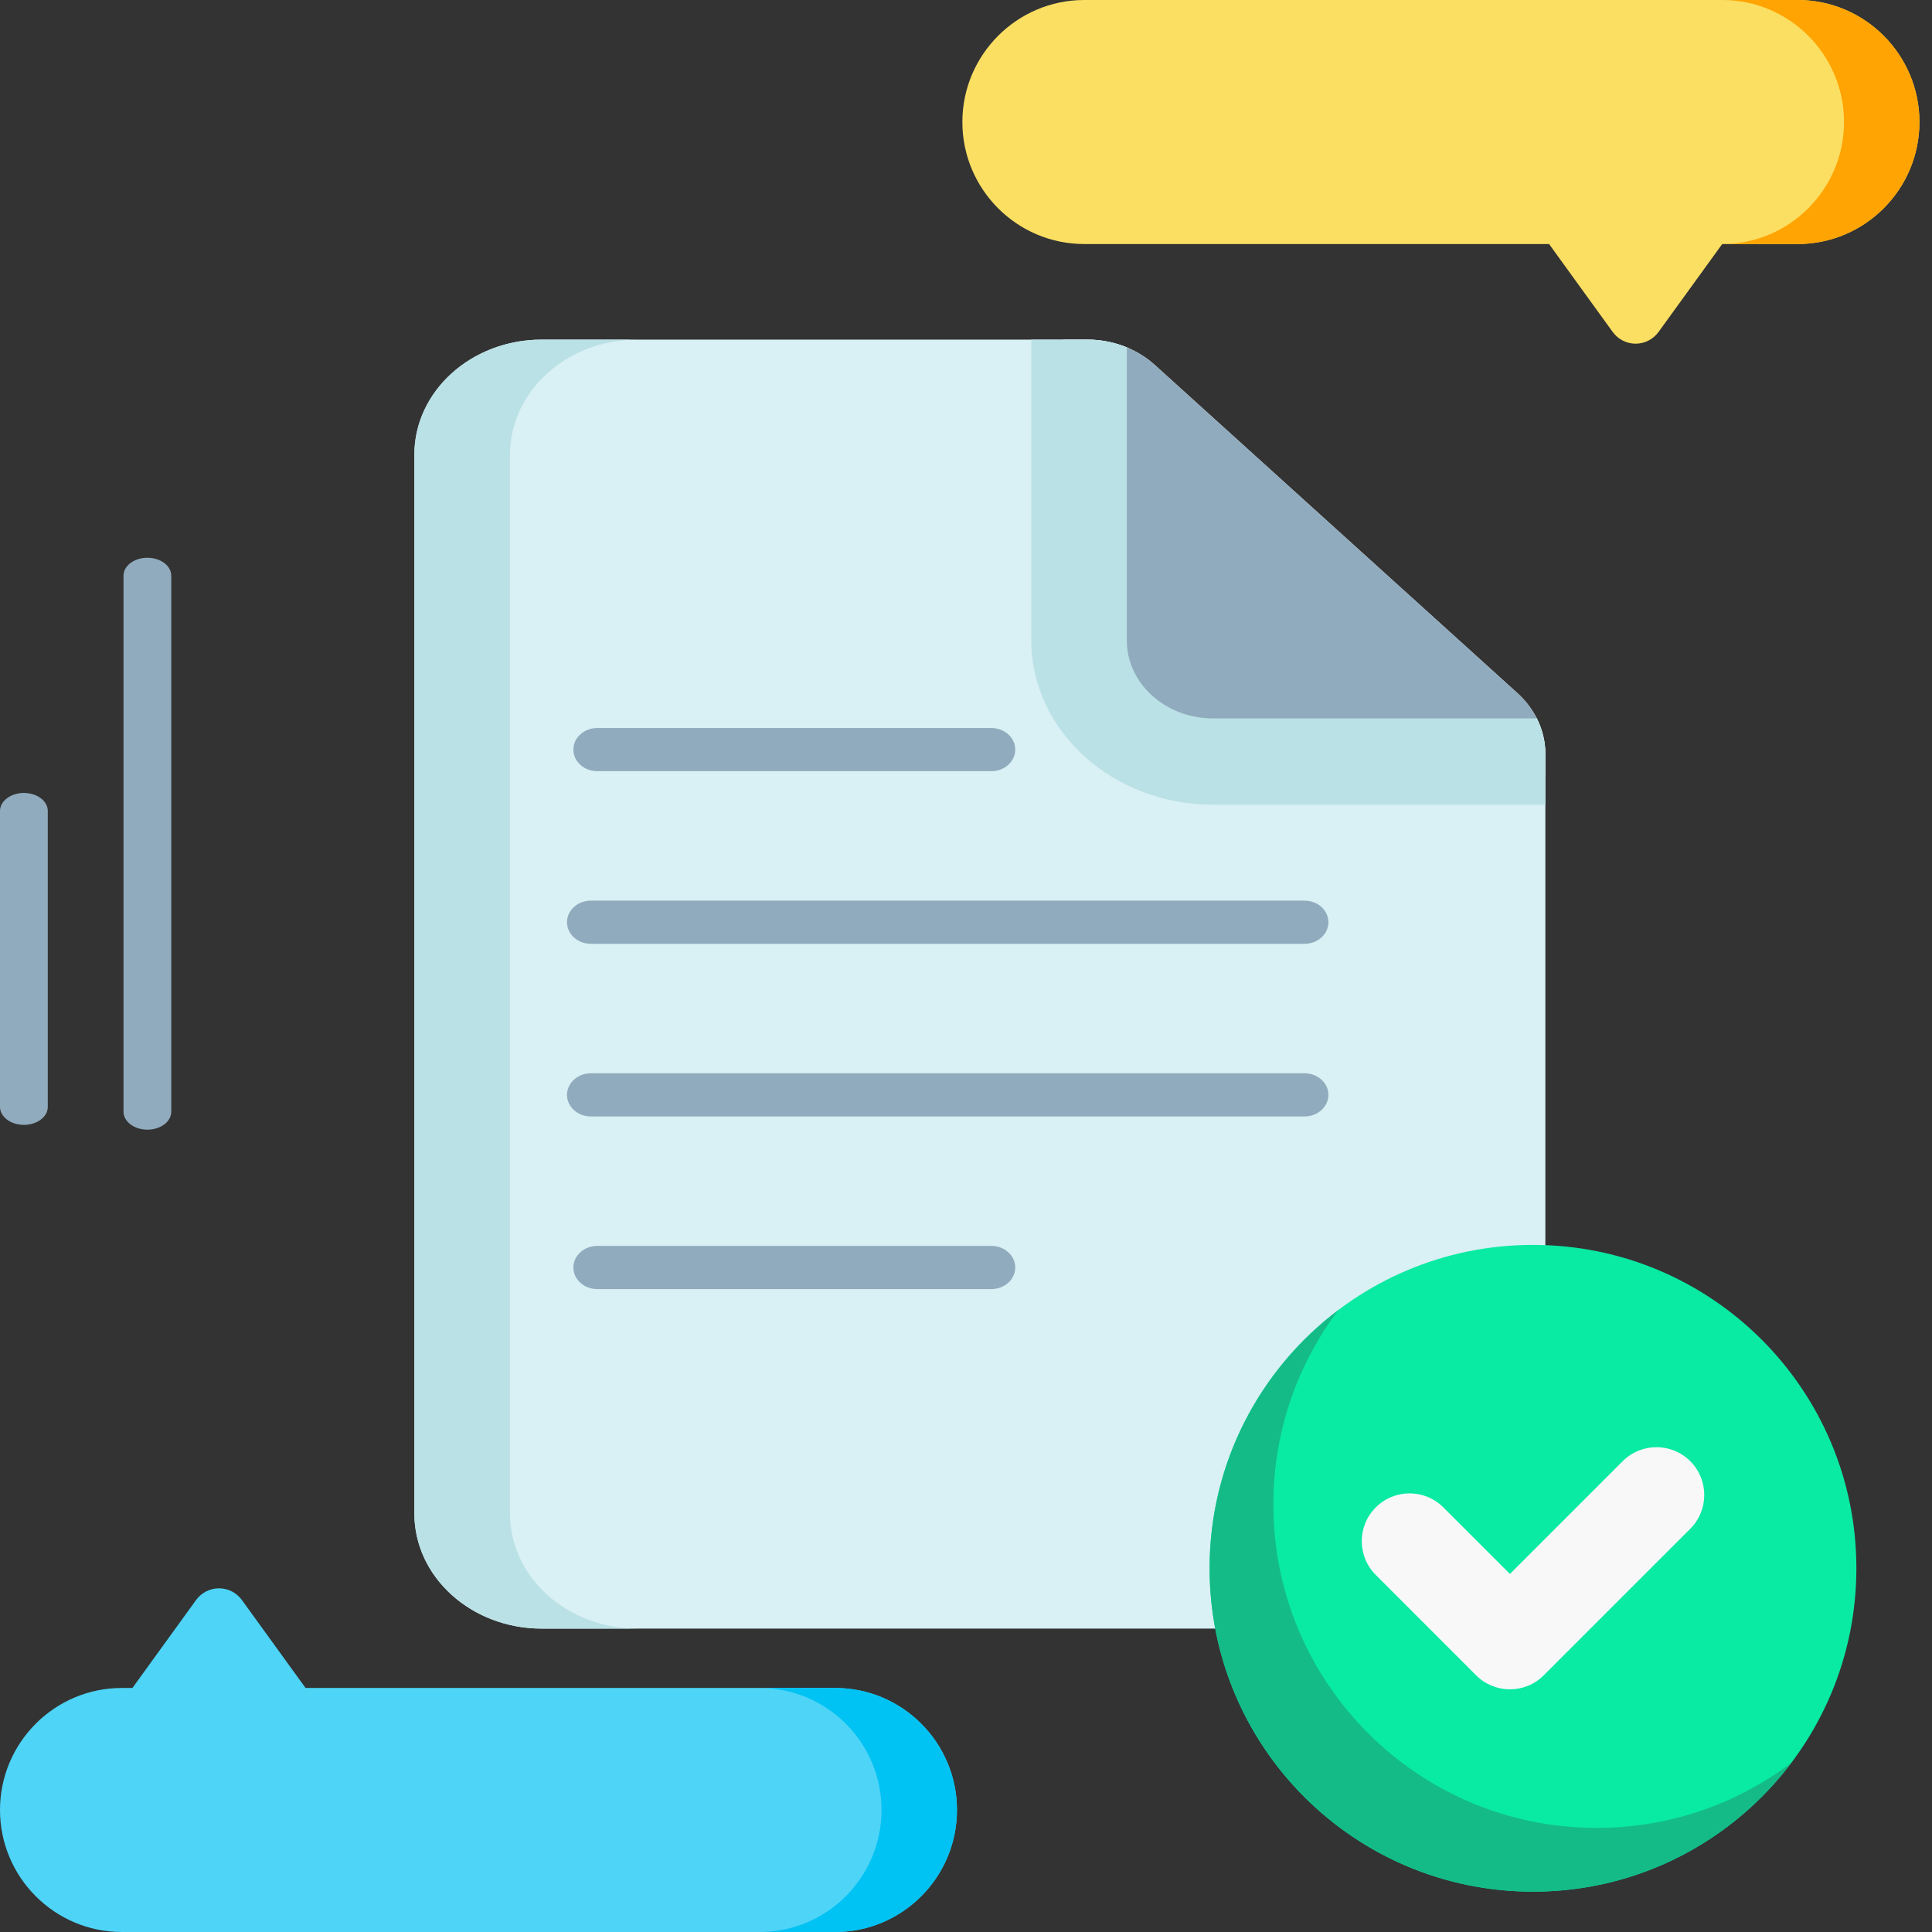 <svg width="100" height="100" viewBox="0 0 100 100" fill="none" xmlns="http://www.w3.org/2000/svg">
<rect x="0" y="0" width="100" height="100" fill="#333333" stroke="none"/>
<g clip-path="url(#clip0)">
<path d="M49.533 93.684C49.533 97.166 46.705 100 43.228 100H6.305C2.828 100 0 97.166 0 93.684C0 90.201 2.828 87.369 6.305 87.369H6.854L10.148 82.818C10.424 82.438 10.865 82.211 11.334 82.211C11.805 82.211 12.246 82.438 12.521 82.818L15.816 87.369H43.232C46.705 87.369 49.533 90.201 49.533 93.684Z" fill="#4DD4F7"/>
<path d="M99.35 6.316C99.35 9.799 96.522 12.631 93.045 12.631H89.141L85.846 17.182C85.57 17.562 85.129 17.789 84.66 17.789C84.189 17.789 83.748 17.562 83.473 17.182L80.18 12.631H56.117C52.641 12.631 49.812 9.799 49.812 6.316C49.812 2.834 52.645 0 56.119 0H93.045C96.522 0 99.35 2.834 99.35 6.316Z" fill="#FBDF63"/>
<path d="M99.35 6.316C99.35 9.799 96.522 12.631 93.045 12.631H89.141C92.617 12.631 95.445 9.799 95.445 6.316C95.445 2.834 92.617 0 89.143 0H93.047C96.522 0 99.35 2.834 99.35 6.316Z" fill="#FFA402"/>
<path d="M49.533 93.684C49.533 97.166 46.705 100 43.228 100H39.324C42.801 100 45.629 97.166 45.629 93.684C45.629 90.201 42.801 87.369 39.324 87.369H43.228C46.705 87.369 49.533 90.201 49.533 93.684Z" fill="#00C2F3"/>
<path d="M79.988 39.031V78.34C79.988 81.629 77.035 84.297 73.393 84.297H28.043C24.4 84.297 21.447 81.629 21.447 78.34V23.535C21.447 20.246 24.4 17.578 28.043 17.578H56.273C57.023 17.578 57.756 17.732 58.418 18.02C58.916 18.236 79.299 36.695 79.541 37.176C79.832 37.752 79.988 38.385 79.988 39.031Z" fill="#D9F0F4"/>
<path d="M79.988 39.031V40.162H62.785C58.508 40.162 55.027 37.016 55.027 33.148V17.578H56.273C57.586 17.578 58.846 18.051 59.773 18.891L78.541 35.875C79.469 36.713 79.988 37.848 79.988 39.031Z" fill="#F9F8F9"/>
<path d="M32.99 84.295H28.043C24.4 84.295 21.447 81.627 21.447 78.338V23.535C21.447 20.246 24.4 17.578 28.043 17.578H32.99C29.348 17.578 26.395 20.246 26.395 23.535V78.338C26.395 81.629 29.348 84.295 32.99 84.295Z" fill="#BAE1E5"/>
<path d="M51.312 39.916H30.914C30.23 39.916 29.678 39.416 29.678 38.799C29.678 38.182 30.232 37.682 30.914 37.682H51.312C51.996 37.682 52.549 38.182 52.549 38.799C52.549 39.416 51.994 39.916 51.312 39.916Z" fill="#90ABBD"/>
<path d="M51.312 66.723H30.914C30.23 66.723 29.678 66.223 29.678 65.606C29.678 64.988 30.232 64.488 30.914 64.488H51.312C51.996 64.488 52.549 64.988 52.549 65.606C52.549 66.223 51.994 66.723 51.312 66.723Z" fill="#90ABBD"/>
<path d="M67.522 48.852H30.584C29.9 48.852 29.348 48.352 29.348 47.734C29.348 47.117 29.902 46.617 30.584 46.617H67.522C68.205 46.617 68.758 47.117 68.758 47.734C68.758 48.352 68.205 48.852 67.522 48.852Z" fill="#90ABBD"/>
<path d="M67.522 57.787H30.584C29.9 57.787 29.348 57.287 29.348 56.67C29.348 56.053 29.902 55.553 30.584 55.553H67.522C68.205 55.553 68.758 56.053 68.758 56.67C68.758 57.287 68.205 57.787 67.522 57.787Z" fill="#90ABBD"/>
<path d="M0 41.973V57.293C0 57.807 0.555 58.223 1.236 58.223C1.918 58.223 2.473 57.807 2.473 57.293V41.973C2.473 41.459 1.918 41.043 1.236 41.043C0.555 41.043 0 41.461 0 41.973Z" fill="#90ABBD"/>
<path d="M6.393 29.799V57.541C6.393 58.055 6.947 58.471 7.629 58.471C8.312 58.471 8.865 58.055 8.865 57.541V29.799C8.865 29.285 8.311 28.869 7.629 28.869C6.945 28.869 6.393 29.285 6.393 29.799Z" fill="#90ABBD"/>
<path d="M79.348 97.912C88.592 97.912 96.086 90.418 96.086 81.174C96.086 71.93 88.592 64.436 79.348 64.436C70.103 64.436 62.609 71.93 62.609 81.174C62.609 90.418 70.103 97.912 79.348 97.912Z" fill="#09EAA3"/>
<path d="M92.717 91.244C89.662 95.295 84.811 97.912 79.348 97.912C70.103 97.912 62.609 90.418 62.609 81.174C62.609 75.711 65.227 70.859 69.277 67.803C67.162 70.603 65.908 74.094 65.908 77.875C65.908 87.119 73.402 94.613 82.647 94.613C86.428 94.613 89.916 93.359 92.717 91.244Z" fill="#14BB87"/>
<path d="M78.153 87.439C77.52 87.439 76.887 87.197 76.405 86.715L71.21 81.519C70.243 80.553 70.243 78.988 71.21 78.022C72.176 77.055 73.741 77.055 74.707 78.022L78.153 81.467L83.989 75.631C84.956 74.664 86.52 74.664 87.487 75.631C88.454 76.598 88.454 78.162 87.487 79.129L79.901 86.715C79.42 87.199 78.786 87.439 78.153 87.439Z" fill="#F9F8F9"/>
<path d="M79.988 39.031V41.65H62.785C57.6 41.65 53.379 37.836 53.379 33.147V17.578H56.275C56.992 17.578 57.693 17.719 58.332 17.982C58.865 18.203 79.311 36.709 79.555 37.199C79.836 37.77 79.988 38.393 79.988 39.031Z" fill="#BAE1E5"/>
<path d="M79.543 37.184H62.783C60.32 37.184 58.324 35.375 58.324 33.148V17.984C58.859 18.201 59.352 18.508 59.773 18.891L78.541 35.875C78.963 36.256 79.303 36.701 79.543 37.184Z" fill="#90ABBD"/>
</g>
<defs>
<clipPath id="clip0">
<rect width="99.35" height="100" fill="white"/>
</clipPath>
</defs>
</svg>
